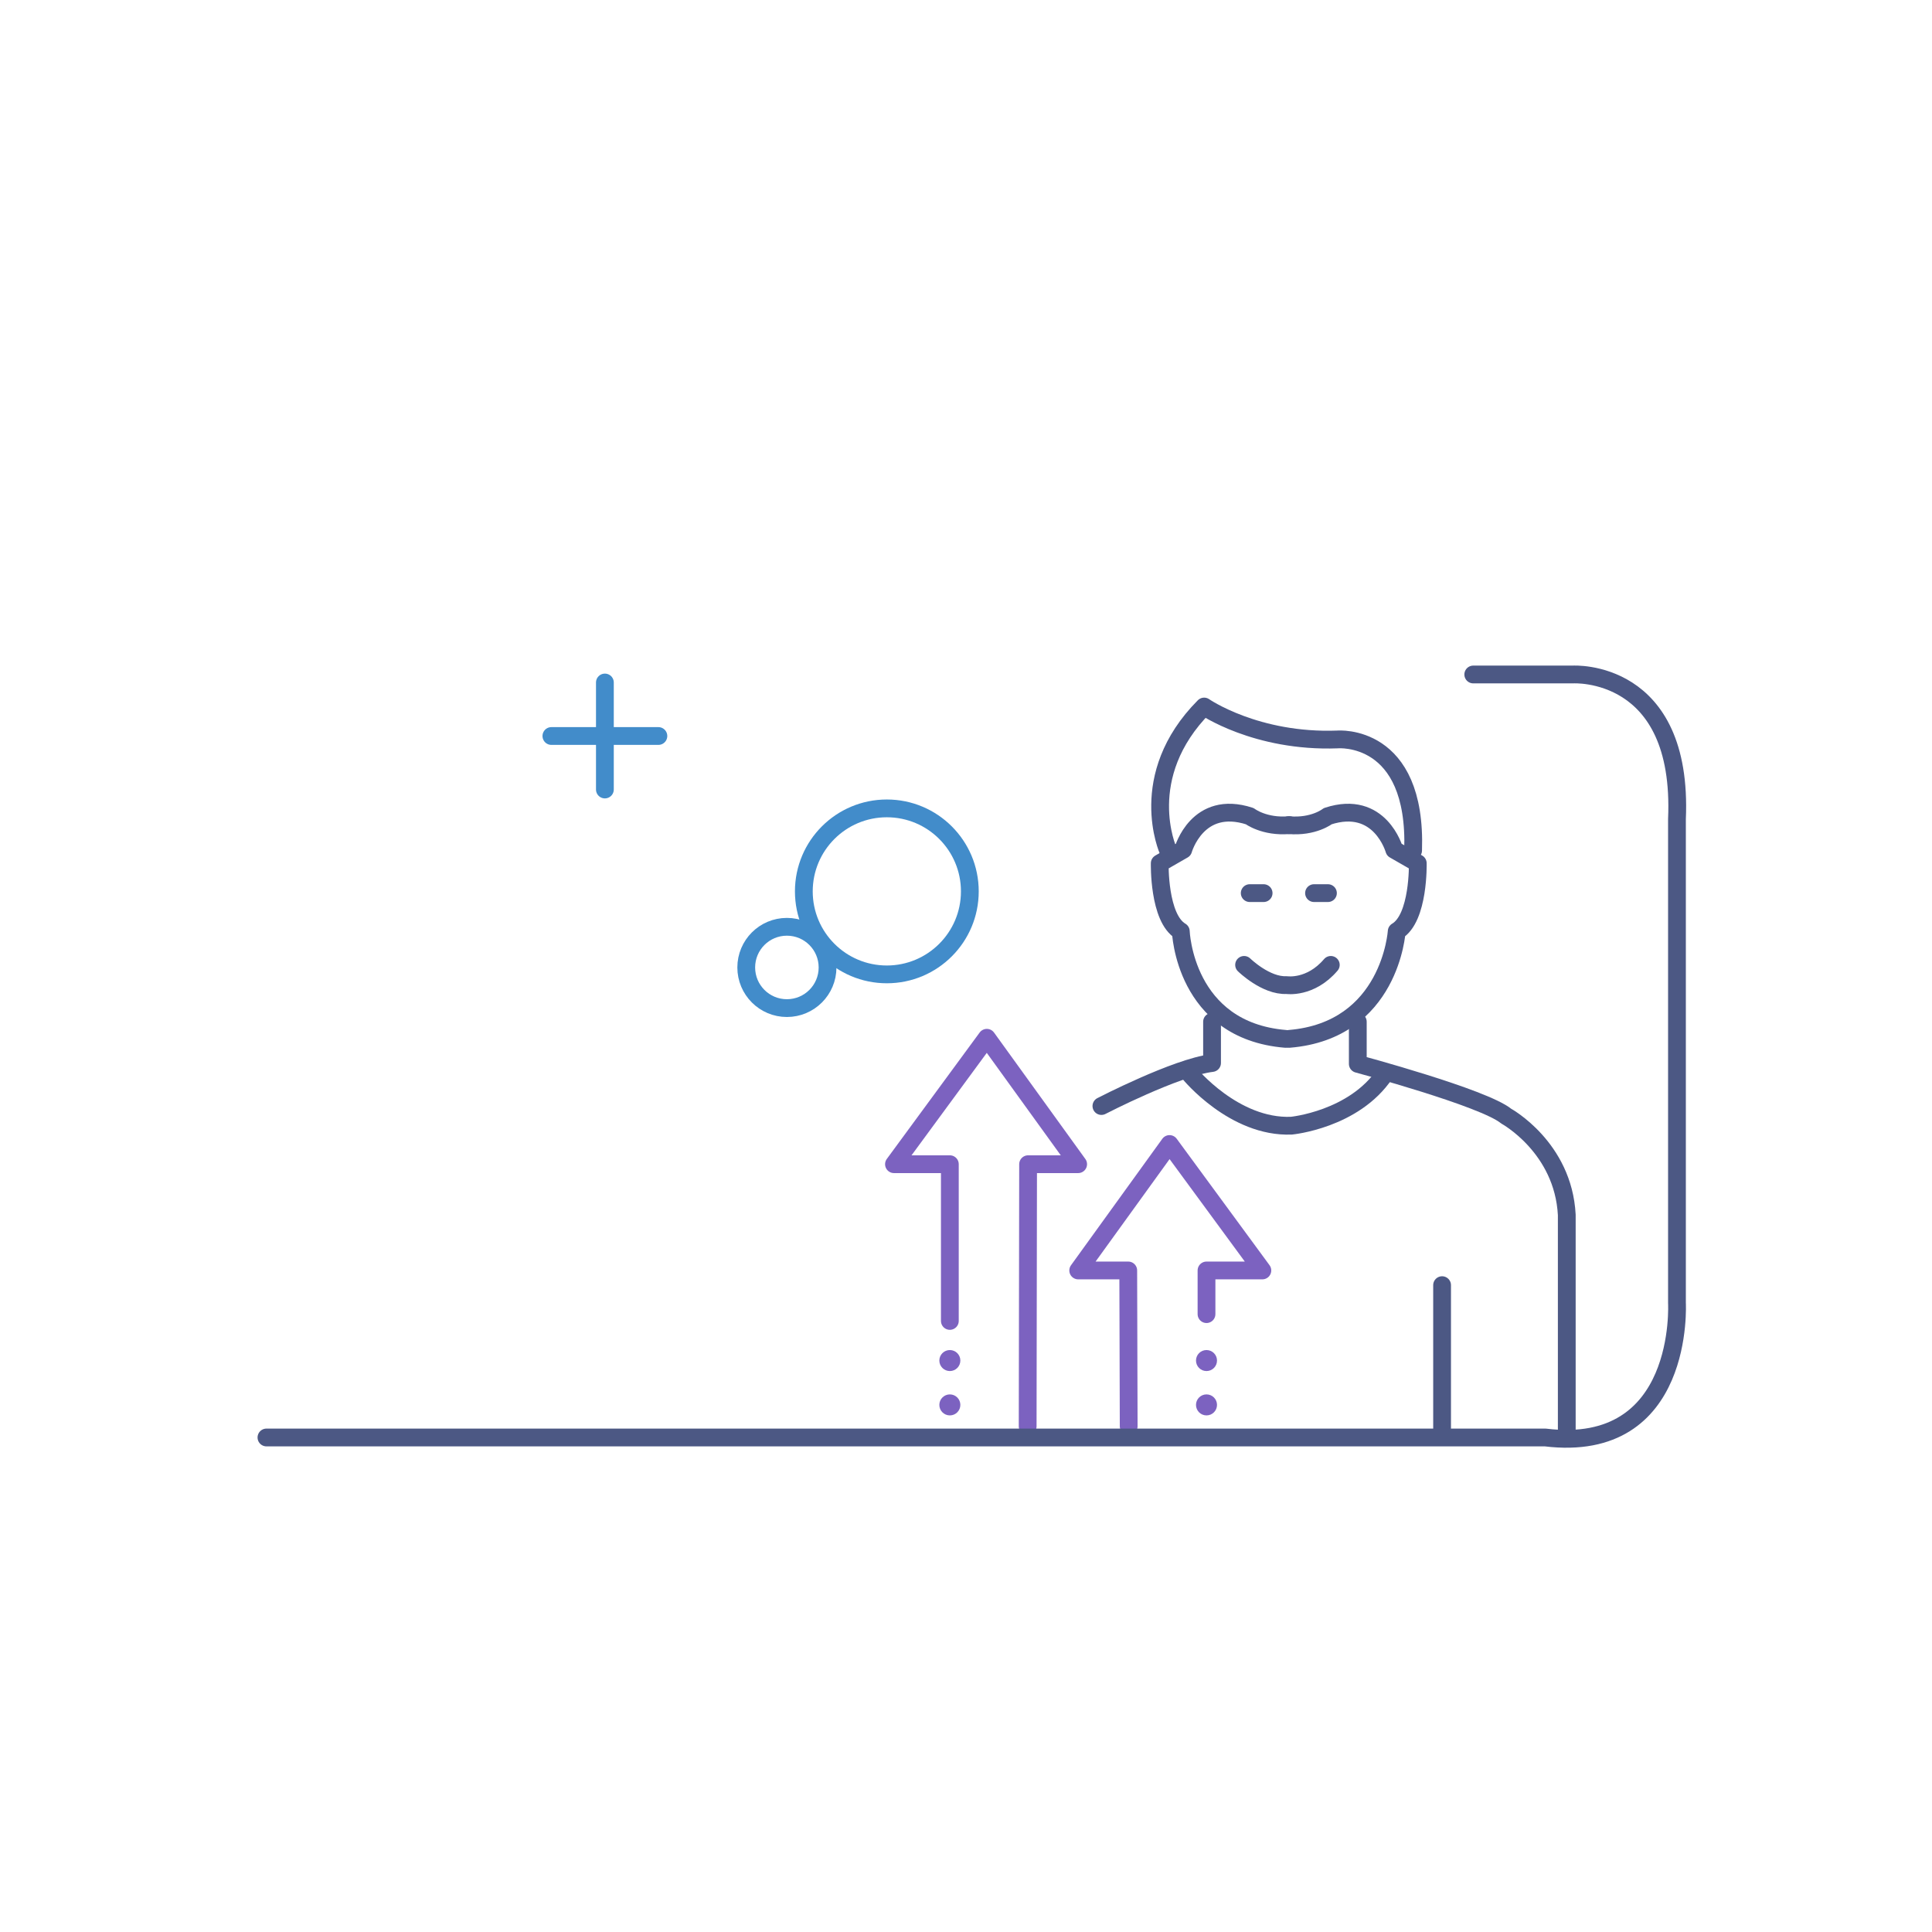 <?xml version="1.0" encoding="UTF-8"?><svg id="Layer_1" xmlns="http://www.w3.org/2000/svg" viewBox="0 0 1303.94 1303.94"><defs><style>.cls-1{stroke:#428cca;}.cls-1,.cls-2,.cls-3{fill:none;stroke-linecap:round;stroke-linejoin:round;stroke-width:12px;}.cls-2{stroke:#4c5884;}.cls-4{fill:#7c62c0;stroke-width:0px;}.cls-3{stroke:#7c62c0;}</style></defs><circle class="cls-4" cx="641.07" cy="918.26" r="7.09"/><circle class="cls-4" cx="641.07" cy="948.19" r="7.09"/><polyline class="cls-3" points="641.07 891.52 641.07 785.74 603.36 785.74 666.03 700.41 727.66 785.74 693.88 785.74 693.59 962.63"/><circle class="cls-4" cx="814.29" cy="918.26" r="7.09"/><circle class="cls-4" cx="814.29" cy="948.19" r="7.09"/><polyline class="cls-3" points="814.29 886.93 814.29 857.45 851.99 857.45 789.33 772.11 727.7 857.45 761.47 857.45 761.77 962.63"/><path class="cls-2" d="m743.36,746.48s50.37-26.07,74.67-29.04v-27.85"/><path class="cls-2" d="m916.4,689.59v28.44s85.04,22.81,100.15,35.26c0,0,38.52,21.04,40.89,66.67v145.78"/><line class="cls-2" x1="973.29" y1="867.37" x2="973.29" y2="963.96"/><path class="cls-2" d="m802.92,724.63s30,36.67,68.67,35.11c0,0,42.22-4,63.11-35.11"/><line class="cls-2" x1="843.46" y1="602.78" x2="852.84" y2="602.78"/><line class="cls-2" x1="886.86" y1="602.78" x2="896.25" y2="602.78"/><path class="cls-2" d="m839.66,651.22s14.67,14.37,28.74,13.63c0,0,16,2.52,29.78-13.63"/><path class="cls-2" d="m870.14,701.15c68.33-5.63,72.52-72.59,72.52-72.59,15.11-8.89,14.22-45.93,14.22-45.93l-15.85-9.11s-9.56-34.22-44.89-22.67c0,0-9.46,7.54-26.3,6.06"/><path class="cls-2" d="m867.58,701.15c-68.33-5.63-70.63-72.59-70.63-72.59-15.11-8.89-14.22-45.93-14.22-45.93l15.85-9.11s9.56-34.22,44.89-22.67c0,0,9.83,7.52,26.67,6.04"/><path class="cls-2" d="m788.4,574.04s-22.52-50.07,24.3-97.19c0,0,34.96,24.3,90.07,22.22,0,0,53.63-4.74,50.96,74.96"/><line class="cls-1" x1="408.25" y1="460.63" x2="408.25" y2="532.85"/><line class="cls-1" x1="372.14" y1="496.74" x2="444.36" y2="496.74"/><circle class="cls-1" cx="531.09" cy="652.95" r="27.44"/><circle class="cls-1" cx="598.54" cy="601.61" r="56.02"/><path class="cls-2" d="m994.33,455.22h67.26s74.67-4.59,70.22,97.63v326.52s5.78,102.37-88.89,90.81H179.83"/></svg>